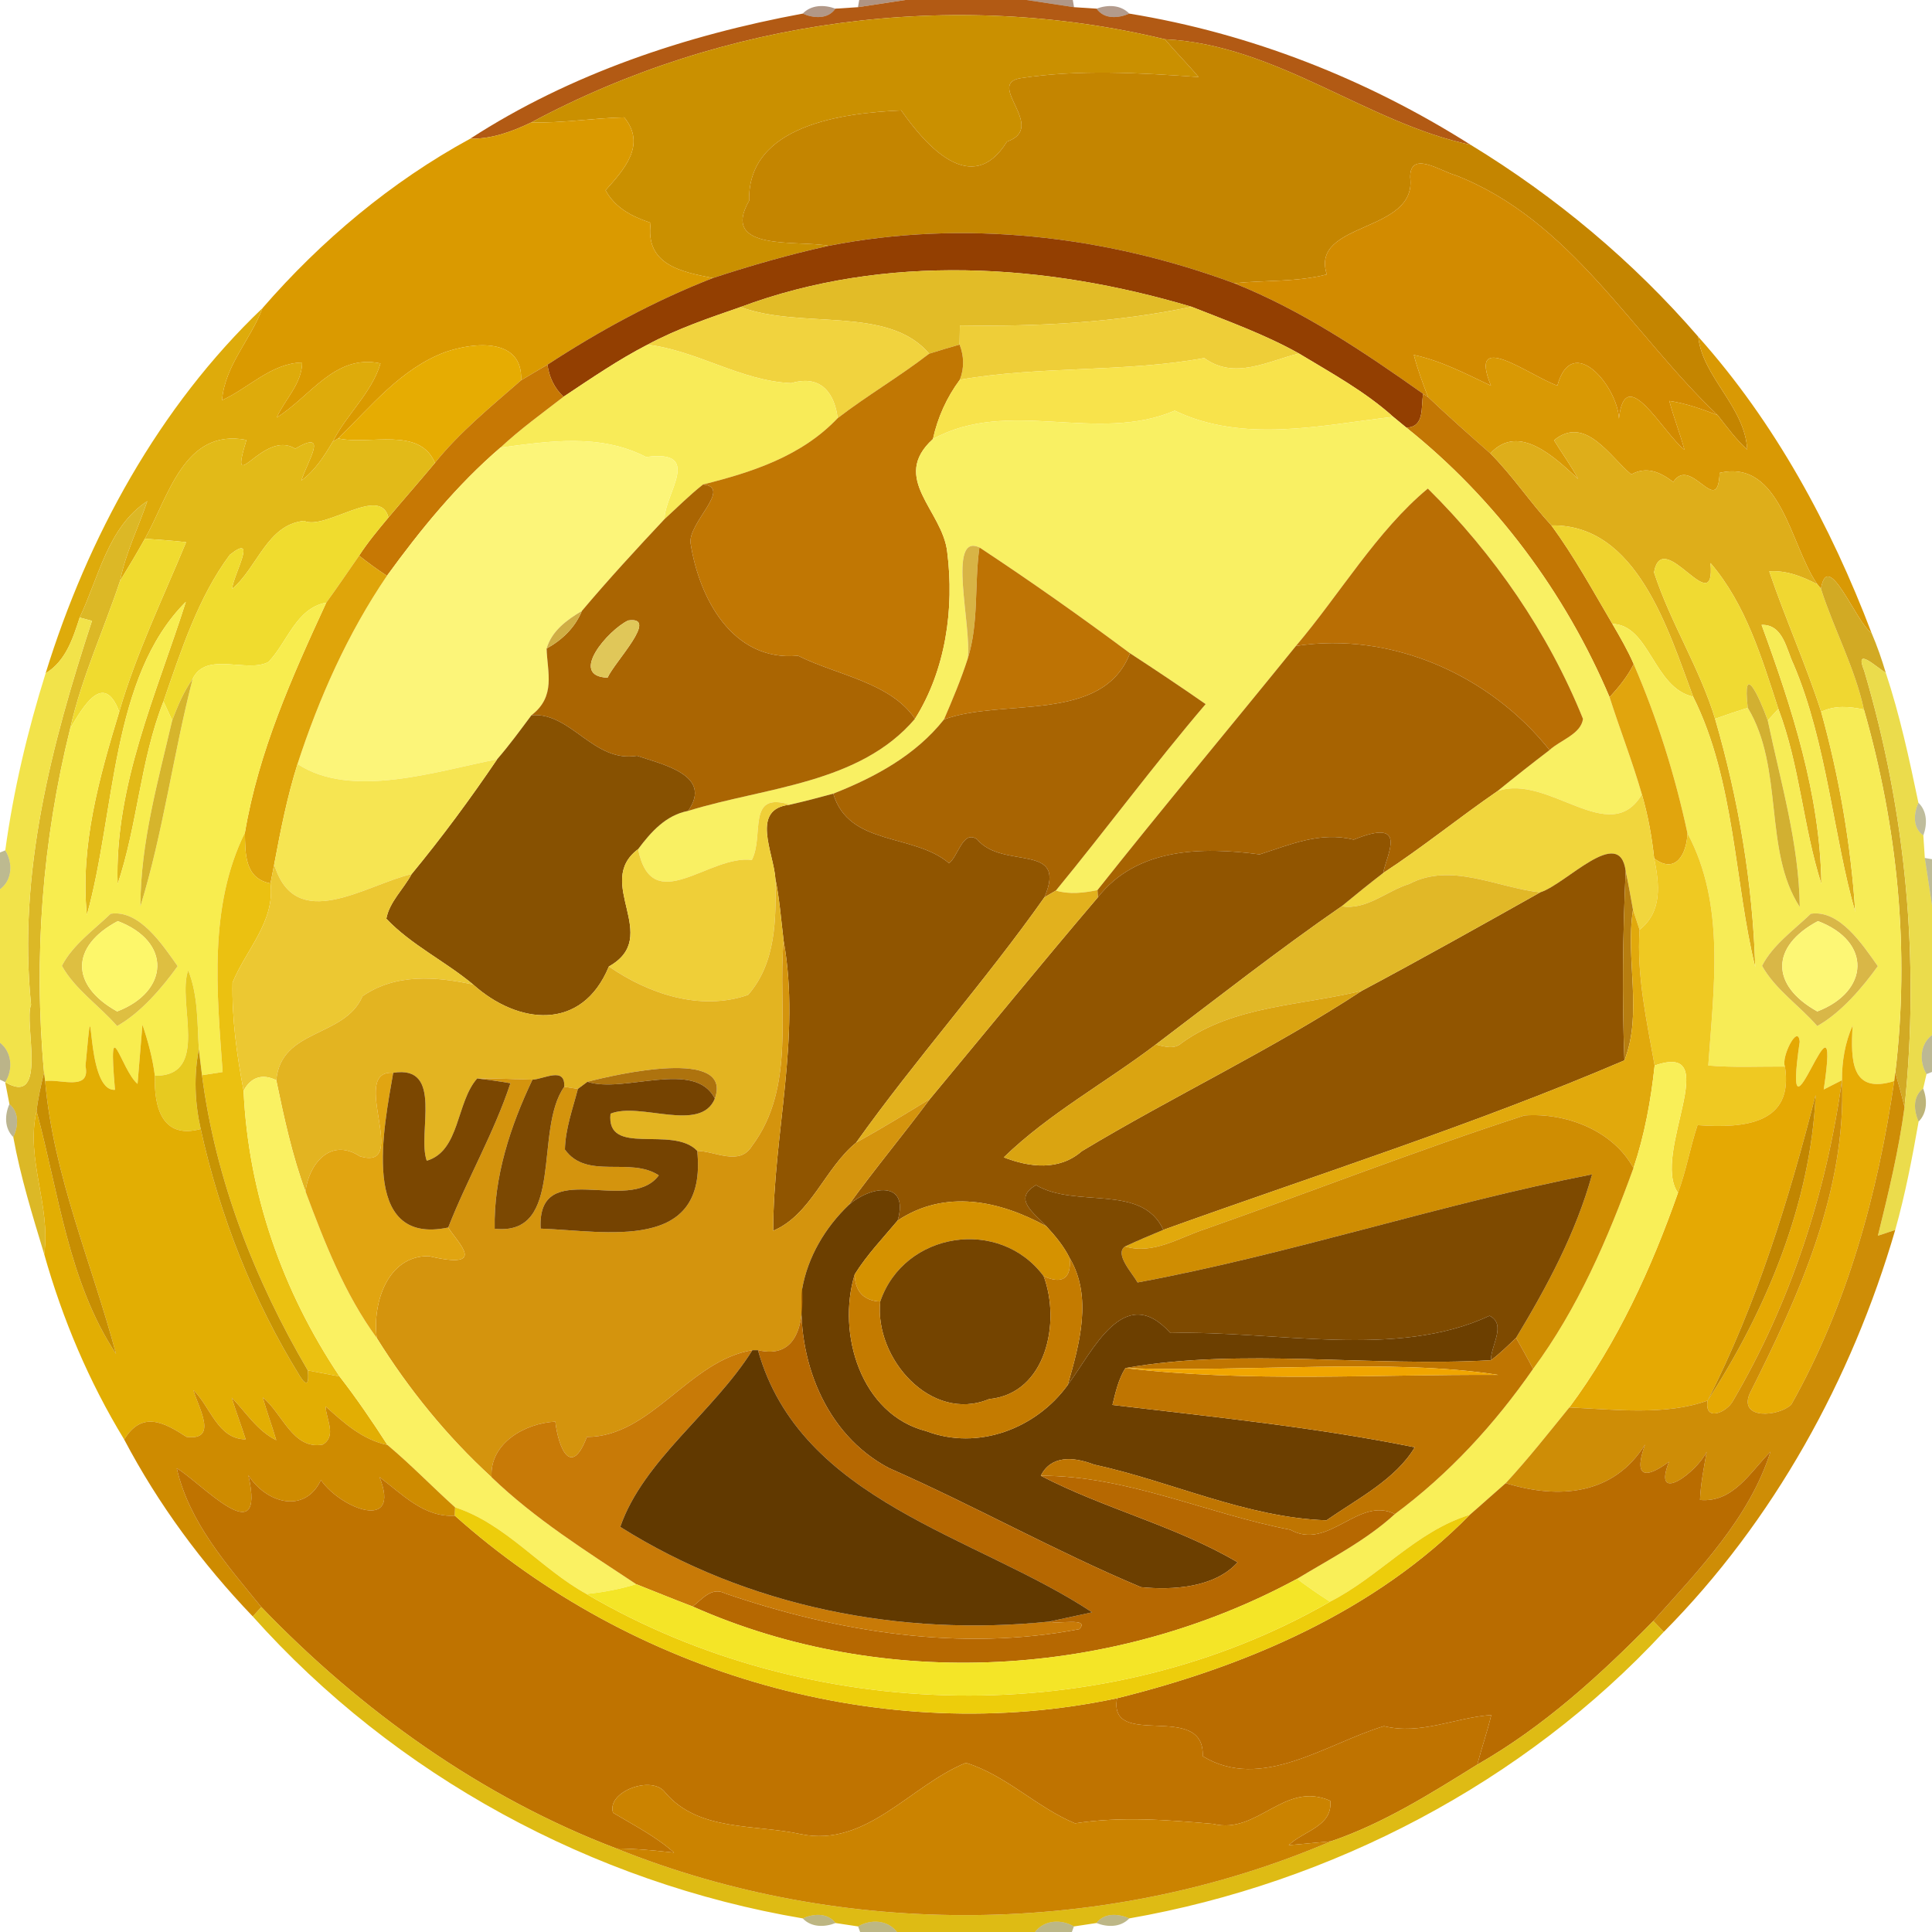 <?xml version="1.0" encoding="UTF-8" ?>
<!DOCTYPE svg PUBLIC "-//W3C//DTD SVG 1.1//EN" "http://www.w3.org/Graphics/SVG/1.1/DTD/svg11.dtd">
<svg width="250pt" height="250pt" viewBox="0 0 250 250" version="1.1" xmlns="http://www.w3.org/2000/svg">
<g id="#5f26007c">
<path fill="#5f2600" opacity="0.49" d=" M 111.18 0.00 L 117.15 0.00 C 115.61 0.23 112.55 0.69 111.02 0.93 L 111.18 0.00 Z" />
</g>
<g id="#ac4c00ea">
<path fill="#ac4c00" opacity="0.92" d=" M 117.15 0.00 L 132.85 0.00 C 134.39 0.23 137.45 0.69 138.98 0.93 C 139.71 0.97 141.17 1.07 141.90 1.12 C 142.88 2.53 144.73 2.37 146.13 1.76 C 161.85 4.33 176.87 10.24 190.30 18.74 C 176.96 15.95 165.13 5.76 150.73 5.08 C 123.29 -1.55 93.59 2.52 68.75 15.84 C 66.26 17.03 63.64 18.00 60.84 17.95 C 73.80 9.55 88.76 4.56 103.87 1.76 C 105.27 2.37 107.12 2.53 108.10 1.12 C 108.83 1.07 110.29 0.97 111.02 0.93 C 112.55 0.69 115.61 0.23 117.15 0.00 Z" />
</g>
<g id="#59230079">
<path fill="#592300" opacity="0.47" d=" M 132.85 0.00 L 138.82 0.00 L 138.98 0.93 C 137.45 0.69 134.39 0.23 132.85 0.00 Z" />
</g>
<g id="#5d260079">
<path fill="#5d2600" opacity="0.47" d=" M 103.87 1.76 C 104.99 0.60 106.67 0.59 108.10 1.12 C 107.12 2.53 105.27 2.37 103.87 1.76 Z" />
</g>
<g id="#58230074">
<path fill="#582300" opacity="0.45" d=" M 141.90 1.12 C 143.32 0.59 145.00 0.60 146.13 1.76 C 144.73 2.37 142.88 2.53 141.90 1.12 Z" />
</g>
<g id="#ca9000ff">
<path fill="#ca9000" opacity="1.00" d=" M 68.75 15.84 C 93.59 2.52 123.29 -1.55 150.73 5.08 C 152.14 6.75 153.69 8.29 155.10 9.97 C 147.47 9.42 139.66 8.96 132.11 10.11 C 127.40 10.84 135.64 16.46 130.30 18.33 C 125.74 25.68 119.73 18.73 116.62 14.29 C 109.04 14.62 96.72 16.19 96.94 25.97 C 93.09 32.62 103.31 31.03 107.22 31.81 C 102.15 32.93 97.16 34.36 92.24 35.98 C 88.22 35.18 83.45 34.30 84.20 28.83 C 81.81 28.03 79.61 26.93 78.36 24.62 C 80.76 21.94 83.67 18.74 80.78 15.19 C 76.76 15.27 72.78 15.95 68.75 15.84 Z" />
</g>
<g id="#c48500fe">
<path fill="#c48500" opacity="1.00" d=" M 150.73 5.08 C 165.13 5.76 176.96 15.95 190.30 18.74 C 201.31 25.45 211.32 33.81 219.75 43.57 C 220.30 48.80 225.79 52.61 226.09 58.18 C 224.64 56.86 223.47 55.26 222.26 53.72 C 211.18 43.18 203.24 28.47 188.33 22.67 C 186.46 22.18 182.42 19.36 182.48 22.97 C 183.37 30.21 169.46 28.62 171.69 35.51 C 167.78 36.52 163.70 36.24 159.71 36.65 C 143.07 30.48 124.69 28.37 107.22 31.81 C 103.31 31.03 93.09 32.62 96.94 25.97 C 96.72 16.19 109.04 14.62 116.62 14.29 C 119.73 18.73 125.74 25.68 130.30 18.33 C 135.64 16.46 127.40 10.84 132.11 10.11 C 139.66 8.96 147.47 9.42 155.10 9.97 C 153.69 8.29 152.14 6.75 150.73 5.08 Z" />
</g>
<g id="#da9a00fe">
<path fill="#da9a00" opacity="1.00" d=" M 68.75 15.84 C 72.78 15.95 76.76 15.27 80.78 15.19 C 83.67 18.74 80.76 21.94 78.36 24.62 C 79.61 26.93 81.81 28.03 84.20 28.83 C 83.45 34.30 88.22 35.18 92.24 35.98 C 84.70 38.92 77.61 42.77 70.84 47.19 C 69.70 47.85 68.57 48.53 67.43 49.21 C 67.68 43.67 61.34 44.25 57.59 45.57 C 51.86 47.72 48.01 52.60 43.76 56.73 L 43.06 57.15 C 44.84 53.61 48.07 50.89 49.24 47.03 C 43.35 45.73 40.13 51.37 35.81 54.02 C 36.88 51.64 39.06 49.67 39.10 46.91 C 35.10 46.99 32.18 50.23 28.73 51.79 C 29.09 47.32 32.44 43.95 33.97 39.87 C 41.56 31.12 50.65 23.50 60.84 17.95 C 63.64 18.00 66.26 17.03 68.75 15.84 Z" />
</g>
<g id="#d28b00ff">
<path fill="#d28b00" opacity="1.00" d=" M 182.48 22.97 C 182.42 19.36 186.46 22.18 188.33 22.67 C 203.24 28.47 211.18 43.18 222.26 53.72 C 220.23 52.94 218.17 52.19 216.01 51.88 C 216.57 54.01 217.39 56.07 217.97 58.20 C 215.22 56.08 210.28 46.71 209.49 54.18 C 209.35 50.09 203.46 42.90 201.52 49.90 C 197.88 48.59 189.89 42.46 192.93 49.91 C 189.69 48.37 186.48 46.68 182.95 45.93 C 183.43 47.79 184.11 49.59 184.79 51.38 L 184.16 50.96 C 176.43 45.50 168.54 40.18 159.71 36.65 C 163.70 36.24 167.78 36.52 171.69 35.51 C 169.46 28.62 183.37 30.21 182.48 22.97 Z" />
</g>
<g id="#933f01ff">
<path fill="#933f01" opacity="1.00" d=" M 107.22 31.81 C 124.69 28.37 143.07 30.48 159.71 36.65 C 168.54 40.18 176.43 45.50 184.16 50.96 C 183.84 52.64 184.41 55.24 181.99 55.34 C 181.57 54.99 180.72 54.29 180.29 53.94 C 176.63 50.65 172.27 48.27 168.08 45.74 C 163.67 43.27 158.89 41.56 154.20 39.70 C 135.32 34.07 114.55 32.74 95.83 39.73 C 91.74 41.15 87.62 42.54 83.79 44.60 C 80.00 46.55 76.47 48.98 72.92 51.34 C 71.73 50.23 71.06 48.79 70.84 47.19 C 77.61 42.77 84.70 38.92 92.24 35.98 C 97.16 34.36 102.15 32.93 107.22 31.81 Z" />
</g>
<g id="#e2bc27ff">
<path fill="#e2bc27" opacity="1.00" d=" M 95.83 39.73 C 114.55 32.74 135.32 34.07 154.20 39.70 C 144.33 41.75 134.28 42.28 124.21 42.11 C 124.20 42.73 124.18 43.97 124.17 44.59 C 122.85 44.97 121.54 45.35 120.23 45.77 C 114.95 39.48 103.67 42.67 95.83 39.73 Z" />
</g>
<g id="#dda905f7">
<path fill="#dda905" opacity="0.97" d=" M 5.90 87.13 C 11.34 69.54 20.56 52.64 33.97 39.87 C 32.44 43.95 29.09 47.32 28.73 51.79 C 32.18 50.23 35.10 46.99 39.10 46.91 C 39.06 49.67 36.88 51.64 35.81 54.02 C 40.13 51.37 43.35 45.73 49.24 47.03 C 48.07 50.89 44.84 53.61 43.06 57.15 C 41.95 59.02 40.77 60.89 38.99 62.19 C 39.77 59.70 42.65 55.45 38.20 58.06 C 34.02 55.45 29.46 64.92 31.89 56.93 C 23.81 55.36 21.81 64.30 18.75 69.71 C 17.72 71.55 16.64 73.36 15.54 75.16 C 16.24 71.57 17.90 68.29 19.06 64.85 C 13.97 68.17 12.78 74.71 10.31 79.91 C 9.42 82.66 8.51 85.53 5.90 87.13 Z" />
</g>
<g id="#f1d33eff">
<path fill="#f1d33e" opacity="1.00" d=" M 83.79 44.60 C 87.62 42.54 91.74 41.15 95.83 39.73 C 103.67 42.67 114.95 39.48 120.23 45.77 C 116.41 48.72 112.22 51.17 108.39 54.11 C 108.04 51.13 106.40 48.38 102.39 49.58 C 95.82 49.29 90.25 45.38 83.79 44.60 Z" />
</g>
<g id="#eece38ff">
<path fill="#eece38" opacity="1.00" d=" M 124.21 42.11 C 134.28 42.28 144.33 41.75 154.20 39.70 C 158.89 41.56 163.67 43.27 168.08 45.74 C 164.00 46.75 159.73 49.19 155.83 46.33 C 145.39 48.23 134.66 47.31 124.20 49.14 C 124.79 47.64 124.75 46.08 124.17 44.59 C 124.18 43.97 124.20 42.73 124.21 42.11 Z" />
</g>
<g id="#d99904fb">
<path fill="#d99904" opacity="1.00" d=" M 226.09 58.18 C 225.79 52.61 220.30 48.80 219.75 43.57 C 229.69 54.69 236.90 68.02 242.18 81.91 C 240.18 80.61 236.52 70.82 235.63 76.19 L 235.17 75.61 C 231.68 70.68 230.48 59.36 222.52 61.19 C 222.29 67.15 218.83 58.87 216.52 62.36 C 214.83 61.10 213.11 60.29 211.08 61.39 C 208.33 59.12 205.14 53.64 201.09 56.97 C 202.11 58.65 203.29 60.23 204.21 61.97 C 201.29 59.31 196.58 54.63 192.85 58.67 C 190.13 56.28 187.42 53.87 184.79 51.38 C 184.11 49.59 183.43 47.79 182.95 45.93 C 186.48 46.68 189.69 48.37 192.93 49.91 C 189.89 42.46 197.88 48.59 201.52 49.90 C 203.46 42.90 209.35 50.09 209.49 54.18 C 210.28 46.71 215.22 56.08 217.97 58.20 C 217.39 56.07 216.57 54.01 216.01 51.88 C 218.17 52.19 220.23 52.94 222.26 53.72 C 223.47 55.26 224.64 56.86 226.09 58.18 Z" />
</g>
<g id="#e6ac02ff">
<path fill="#e6ac02" opacity="1.00" d=" M 57.59 45.57 C 61.34 44.25 67.68 43.67 67.43 49.21 C 63.56 52.60 59.52 55.86 56.28 59.90 C 54.29 55.15 47.84 57.64 43.76 56.73 C 48.01 52.60 51.86 47.72 57.59 45.57 Z" />
</g>
<g id="#f8eb58ff">
<path fill="#f8eb58" opacity="1.00" d=" M 72.92 51.34 C 76.47 48.98 80.00 46.55 83.79 44.60 C 90.25 45.38 95.82 49.29 102.39 49.58 C 106.40 48.38 108.04 51.13 108.39 54.11 C 103.74 59.02 97.37 61.09 90.98 62.69 C 89.22 64.07 87.64 65.67 85.99 67.17 C 85.96 63.94 91.09 58.12 83.61 59.14 C 77.61 56.06 71.12 57.09 64.75 57.92 C 67.31 55.53 70.16 53.48 72.92 51.34 Z" />
</g>
<g id="#c17703ff">
<path fill="#c17703" opacity="1.00" d=" M 120.23 45.77 C 121.54 45.35 122.85 44.97 124.17 44.59 C 124.75 46.08 124.79 47.64 124.20 49.14 C 122.50 51.43 121.33 54.03 120.72 56.81 C 115.13 61.90 121.97 66.02 122.57 71.43 C 123.50 78.74 122.38 86.69 118.40 93.01 C 115.22 88.29 108.26 87.36 103.26 84.85 C 94.73 85.64 90.45 77.32 89.36 70.30 C 89.01 67.63 94.82 63.09 90.98 62.69 C 97.37 61.09 103.74 59.02 108.39 54.11 C 112.22 51.17 116.41 48.72 120.23 45.77 Z" />
</g>
<g id="#f8e34bff">
<path fill="#f8e34b" opacity="1.00" d=" M 124.20 49.14 C 134.66 47.31 145.39 48.23 155.83 46.33 C 159.73 49.19 164.00 46.75 168.08 45.74 C 172.27 48.27 176.63 50.65 180.29 53.94 C 170.91 55.02 160.91 57.40 152.01 53.14 C 141.90 57.45 130.52 51.42 120.72 56.81 C 121.33 54.03 122.50 51.43 124.20 49.14 Z" />
</g>
<g id="#c77804ff">
<path fill="#c77804" opacity="1.00" d=" M 67.43 49.21 C 68.57 48.53 69.70 47.85 70.84 47.19 C 71.06 48.79 71.73 50.23 72.92 51.34 C 70.16 53.48 67.31 55.53 64.75 57.92 C 59.12 62.76 54.42 68.52 50.07 74.51 C 48.83 73.70 47.63 72.82 46.47 71.90 C 47.60 70.16 48.93 68.57 50.26 66.97 C 52.25 64.60 54.30 62.28 56.28 59.90 C 59.52 55.86 63.56 52.60 67.43 49.21 Z" />
</g>
<g id="#c37704ff">
<path fill="#c37704" opacity="1.00" d=" M 184.16 50.96 L 184.79 51.38 C 187.42 53.87 190.13 56.28 192.85 58.67 C 195.73 61.56 197.99 64.99 200.75 67.99 C 203.71 72.03 206.11 76.43 208.64 80.73 C 209.63 82.43 210.62 84.13 211.40 85.93 C 210.61 87.53 209.47 88.91 208.28 90.22 C 202.57 76.72 193.46 64.49 181.99 55.34 C 184.41 55.24 183.84 52.64 184.16 50.96 Z" />
</g>
<g id="#f9f063ff">
<path fill="#f9f063" opacity="1.00" d=" M 120.72 56.81 C 130.52 51.42 141.90 57.45 152.01 53.14 C 160.91 57.40 170.91 55.02 180.29 53.94 C 180.72 54.29 181.57 54.99 181.99 55.34 C 193.46 64.49 202.57 76.72 208.28 90.22 C 209.62 94.43 211.24 98.55 212.46 102.80 C 208.29 109.81 200.34 100.03 193.76 102.38 C 195.98 100.57 198.23 98.80 200.51 97.06 C 201.90 95.77 204.58 95.00 204.84 93.02 C 200.34 81.85 193.31 71.68 184.76 63.22 C 178.17 68.69 173.37 76.90 167.69 83.59 C 159.15 94.14 150.44 104.55 142.01 115.18 C 140.23 115.54 138.40 115.76 136.63 115.24 C 143.18 107.27 149.31 98.96 156.01 91.11 C 152.78 88.86 149.51 86.68 146.22 84.53 C 139.85 79.79 133.37 75.21 126.74 70.84 C 122.51 68.88 125.78 81.11 125.22 85.24 C 124.36 87.92 123.26 90.52 122.15 93.10 C 118.47 97.74 113.23 100.57 107.82 102.70 C 105.97 103.20 104.11 103.70 102.23 104.12 C 96.54 102.37 98.94 108.08 97.29 111.28 C 91.74 110.56 84.38 118.87 82.57 109.88 C 84.23 107.66 86.16 105.48 89.04 104.93 C 99.00 101.85 111.22 101.45 118.40 93.01 C 122.38 86.69 123.50 78.74 122.57 71.43 C 121.97 66.02 115.13 61.90 120.72 56.81 Z" />
</g>
<g id="#fcf579ff">
<path fill="#fcf579" opacity="1.00" d=" M 64.75 57.92 C 71.12 57.09 77.61 56.06 83.61 59.14 C 91.09 58.12 85.96 63.94 85.99 67.17 C 82.34 71.06 78.73 74.98 75.29 79.06 C 73.34 80.22 71.40 81.63 70.73 83.92 C 70.82 87.00 71.97 90.09 68.77 92.55 C 67.33 94.48 65.91 96.43 64.33 98.25 C 56.31 99.83 45.45 103.43 38.50 98.86 C 41.29 90.29 44.99 81.98 50.07 74.51 C 54.42 68.52 59.12 62.76 64.75 57.92 Z" />
</g>
<g id="#deae1aff">
<path fill="#deae1a" opacity="1.00" d=" M 201.09 56.97 C 205.14 53.64 208.33 59.12 211.08 61.39 C 213.11 60.29 214.83 61.10 216.52 62.36 C 218.83 58.87 222.29 67.15 222.52 61.19 C 230.48 59.36 231.68 70.68 235.17 75.61 C 233.23 74.60 231.17 73.78 228.94 73.93 C 231.01 80.05 233.68 85.95 235.66 92.11 C 238.00 100.56 239.50 109.24 240.07 118.00 C 237.29 108.51 236.41 96.10 232.09 85.97 C 231.14 84.01 230.75 80.78 227.95 80.86 C 231.89 91.65 235.52 102.80 235.69 114.40 C 233.32 106.98 232.90 99.05 230.12 91.73 C 227.98 85.16 225.92 78.19 221.34 72.86 C 222.02 80.57 215.13 67.95 214.03 74.06 C 216.12 80.53 219.94 86.43 221.93 93.01 C 224.97 103.45 226.80 114.27 227.13 125.14 C 224.44 114.35 224.53 101.00 219.09 90.15 C 215.87 81.52 211.82 67.81 200.75 67.99 C 197.99 64.99 195.73 61.56 192.85 58.67 C 196.58 54.63 201.29 59.31 204.21 61.97 C 203.29 60.23 202.11 58.65 201.09 56.97 Z" />
</g>
<g id="#e2ba18ff">
<path fill="#e2ba18" opacity="1.00" d=" M 18.75 69.71 C 21.81 64.30 23.81 55.36 31.89 56.93 C 29.46 64.92 34.02 55.45 38.20 58.06 C 42.65 55.45 39.77 59.70 38.99 62.19 C 40.77 60.89 41.95 59.02 43.06 57.15 L 43.76 56.73 C 47.84 57.64 54.29 55.15 56.28 59.90 C 54.30 62.28 52.25 64.60 50.26 66.97 C 49.25 62.70 42.10 68.69 39.34 67.40 C 34.55 67.89 33.34 73.42 30.03 76.21 C 30.21 74.32 33.43 68.86 29.74 71.79 C 25.62 77.32 23.42 84.23 21.15 90.77 C 18.15 98.38 17.81 106.68 15.22 114.41 C 14.81 101.63 20.26 89.79 24.05 77.87 C 14.29 87.63 14.96 105.10 11.24 118.40 C 10.35 109.44 12.85 100.59 15.43 92.10 C 17.63 84.53 21.08 77.43 24.08 70.16 C 22.31 69.95 20.53 69.84 18.75 69.71 Z" />
</g>
<g id="#aa6502ff">
<path fill="#aa6502" opacity="1.00" d=" M 85.99 67.17 C 87.64 65.67 89.22 64.07 90.98 62.69 C 94.82 63.09 89.01 67.63 89.36 70.30 C 90.45 77.32 94.73 85.64 103.26 84.85 C 108.26 87.36 115.22 88.29 118.40 93.01 C 111.22 101.45 99.00 101.85 89.04 104.93 C 92.30 100.30 85.71 98.92 82.43 97.80 C 76.78 98.73 73.92 92.13 68.77 92.55 C 71.97 90.09 70.82 87.00 70.73 83.92 C 72.74 82.81 74.41 81.21 75.29 79.06 C 78.73 74.98 82.34 71.06 85.99 67.17 M 81.28 80.29 C 78.69 81.52 73.51 87.51 78.62 87.69 C 79.55 85.60 85.36 79.69 81.28 80.29 Z" />
</g>
<g id="#b96e04ff">
<path fill="#b96e04" opacity="1.00" d=" M 167.69 83.59 C 173.37 76.90 178.17 68.69 184.76 63.22 C 193.31 71.68 200.34 81.85 204.84 93.02 C 204.58 95.00 201.90 95.77 200.51 97.06 C 192.84 87.39 180.07 81.67 167.69 83.59 Z" />
</g>
<g id="#dbb622f9">
<path fill="#dbb622" opacity="0.98" d=" M 10.31 79.91 C 12.78 74.71 13.97 68.17 19.06 64.85 C 17.90 68.29 16.24 71.57 15.54 75.16 C 13.42 81.53 10.56 87.66 9.09 94.24 C 5.47 108.79 4.33 123.86 5.70 138.79 C 5.30 140.43 4.92 142.09 4.73 143.77 C 3.29 150.02 6.61 156.04 5.72 162.29 C 4.21 157.29 2.65 152.28 1.72 147.14 C 2.38 145.74 2.51 143.96 1.22 142.87 C 1.08 142.16 0.81 140.74 0.67 140.03 C 6.27 143.34 3.05 132.35 4.02 130.02 C 2.29 112.97 6.66 96.35 11.90 80.34 C 11.50 80.23 10.70 80.02 10.31 79.91 Z" />
</g>
<g id="#f0dc2eff">
<path fill="#f0dc2e" opacity="1.00" d=" M 39.34 67.40 C 42.10 68.69 49.25 62.70 50.26 66.97 C 48.93 68.57 47.60 70.16 46.47 71.90 C 45.05 73.93 43.68 75.98 42.22 77.98 C 38.29 78.70 37.20 83.12 34.73 85.66 C 31.97 87.14 26.66 84.21 24.93 87.85 C 23.76 89.49 23.00 91.35 22.28 93.21 C 22.00 92.60 21.44 91.38 21.15 90.77 C 23.42 84.23 25.62 77.32 29.74 71.79 C 33.43 68.86 30.21 74.32 30.03 76.21 C 33.34 73.42 34.55 67.89 39.34 67.40 Z" />
</g>
<g id="#efd32eff">
<path fill="#efd32e" opacity="1.00" d=" M 200.75 67.99 C 211.82 67.81 215.87 81.52 219.09 90.15 C 213.95 89.00 213.48 80.87 208.64 80.73 C 206.11 76.43 203.71 72.03 200.75 67.99 Z" />
</g>
<g id="#f0db2fff">
<path fill="#f0db2f" opacity="1.00" d=" M 15.54 75.16 C 16.64 73.36 17.72 71.55 18.75 69.71 C 20.53 69.84 22.31 69.95 24.08 70.16 C 21.08 77.43 17.63 84.53 15.43 92.10 C 13.42 86.76 10.74 91.46 9.09 94.24 C 10.56 87.66 13.42 81.53 15.54 75.16 Z" />
</g>
<g id="#d8b445ff">
<path fill="#d8b445" opacity="1.00" d=" M 125.22 85.24 C 125.78 81.11 122.51 68.88 126.74 70.84 C 126.06 75.61 126.69 80.60 125.22 85.24 Z" />
</g>
<g id="#be7304ff">
<path fill="#be7304" opacity="1.00" d=" M 125.22 85.24 C 126.69 80.60 126.06 75.61 126.74 70.84 C 133.37 75.21 139.85 79.79 146.22 84.53 C 142.67 93.69 129.68 90.28 122.15 93.10 C 123.26 90.52 124.36 87.92 125.22 85.24 Z" />
</g>
<g id="#dfa50aff">
<path fill="#dfa50a" opacity="1.00" d=" M 42.22 77.98 C 43.68 75.98 45.05 73.93 46.47 71.90 C 47.63 72.82 48.83 73.70 50.07 74.51 C 44.99 81.98 41.29 90.29 38.50 98.86 C 37.16 103.10 36.30 107.48 35.48 111.85 C 35.36 112.47 35.12 113.69 35.00 114.31 C 31.66 113.68 31.74 110.52 31.69 107.76 C 33.45 97.27 37.80 87.56 42.22 77.98 Z" />
</g>
<g id="#f0da32ff">
<path fill="#f0da32" opacity="1.00" d=" M 214.03 74.06 C 215.13 67.95 222.02 80.57 221.34 72.86 C 225.92 78.19 227.98 85.16 230.12 91.73 C 229.78 92.10 229.09 92.85 228.75 93.23 C 227.62 90.09 225.44 85.41 226.16 91.59 C 224.74 92.04 223.33 92.51 221.93 93.01 C 219.94 86.43 216.12 80.53 214.03 74.06 Z" />
</g>
<g id="#f0d731ff">
<path fill="#f0d731" opacity="1.00" d=" M 228.94 73.93 C 231.17 73.78 233.23 74.60 235.17 75.61 L 235.63 76.19 C 237.32 81.46 240.01 86.38 241.19 91.81 C 239.33 91.42 237.42 91.24 235.66 92.11 C 233.68 85.95 231.01 80.05 228.94 73.93 Z" />
</g>
<g id="#d2aa24fc">
<path fill="#d2aa24" opacity="1.00" d=" M 235.63 76.19 C 236.52 70.82 240.18 80.61 242.18 81.91 C 242.90 83.58 243.50 85.31 244.02 87.06 C 242.75 86.31 239.91 83.54 241.23 86.80 C 246.64 105.06 248.43 124.28 246.45 143.24 C 246.08 141.75 245.68 140.27 245.25 138.79 C 247.14 123.00 245.56 107.07 241.19 91.81 C 240.01 86.38 237.32 81.46 235.63 76.19 Z" />
</g>
<g id="#f8ed4fff">
<path fill="#f8ed4f" opacity="1.00" d=" M 11.24 118.40 C 14.96 105.10 14.29 87.63 24.05 77.87 C 20.26 89.79 14.81 101.63 15.22 114.41 C 17.81 106.68 18.15 98.38 21.15 90.77 C 21.44 91.38 22.00 92.60 22.28 93.21 C 20.44 101.14 18.18 109.06 18.17 117.27 C 21.10 107.79 22.42 97.59 24.93 87.85 C 26.66 84.21 31.97 87.14 34.73 85.66 C 37.20 83.12 38.29 78.70 42.22 77.98 C 37.80 87.56 33.45 97.27 31.69 107.76 C 26.97 117.33 28.07 128.42 28.81 138.72 C 28.14 138.82 26.81 139.02 26.14 139.13 C 26.04 138.29 25.83 136.62 25.73 135.78 C 25.52 132.36 25.65 128.79 24.35 125.56 C 22.85 129.73 27.26 139.27 20.04 139.20 C 19.75 136.94 19.16 134.74 18.43 132.59 C 18.27 134.51 17.96 138.34 17.80 140.26 C 15.64 138.43 13.94 130.23 14.88 141.02 C 10.79 141.31 12.29 124.69 11.06 137.94 C 11.76 141.26 7.75 139.57 5.84 139.89 L 5.70 138.79 C 4.33 123.86 5.47 108.79 9.09 94.24 C 10.74 91.46 13.42 86.76 15.43 92.10 C 12.85 100.59 10.35 109.44 11.24 118.40 M 14.32 118.24 C 12.12 120.35 9.38 122.30 8.01 124.98 C 9.71 128.03 12.86 130.13 15.15 132.77 C 18.21 131.06 20.98 127.82 22.99 125.02 C 21.01 122.22 18.04 117.69 14.32 118.24 Z" />
</g>
<g id="#d0ae44ff">
<path fill="#d0ae44" opacity="1.00" d=" M 70.73 83.92 C 71.40 81.63 73.34 80.22 75.29 79.06 C 74.41 81.21 72.74 82.81 70.73 83.92 Z" />
</g>
<g id="#f1e247f9">
<path fill="#f1e247" opacity="0.98" d=" M 10.31 79.91 C 10.70 80.02 11.50 80.23 11.90 80.34 C 6.66 96.35 2.29 112.97 4.02 130.02 C 3.05 132.35 6.27 143.34 0.67 140.03 C 1.71 138.42 1.56 136.16 0.00 134.93 L 0.00 115.07 C 1.61 113.88 1.68 111.65 0.68 110.04 C 1.74 102.28 3.56 94.60 5.90 87.13 C 8.51 85.53 9.42 82.66 10.31 79.91 Z" />
</g>
<g id="#e0c759ff">
<path fill="#e0c759" opacity="1.00" d=" M 81.28 80.29 C 85.36 79.69 79.55 85.60 78.62 87.69 C 73.51 87.51 78.69 81.52 81.28 80.29 Z" />
</g>
<g id="#f7ec56ff">
<path fill="#f7ec56" opacity="1.00" d=" M 208.64 80.73 C 213.48 80.87 213.95 89.00 219.09 90.15 C 224.53 101.00 224.44 114.35 227.13 125.14 C 226.80 114.27 224.97 103.45 221.93 93.01 C 223.33 92.51 224.74 92.04 226.16 91.59 C 230.88 99.39 228.16 110.10 232.89 117.36 C 232.79 109.13 230.42 101.22 228.75 93.23 C 229.09 92.85 229.78 92.10 230.12 91.73 C 232.90 99.05 233.32 106.98 235.69 114.40 C 235.52 102.80 231.89 91.65 227.95 80.86 C 230.75 80.78 231.14 84.01 232.09 85.97 C 236.41 96.10 237.29 108.51 240.07 118.00 C 239.50 109.24 238.00 100.56 235.66 92.11 C 237.42 91.24 239.33 91.42 241.19 91.81 C 245.56 107.07 247.14 123.00 245.25 138.79 L 245.11 139.89 C 239.55 141.61 239.46 137.30 239.73 132.70 C 238.74 134.92 238.34 137.36 238.35 139.78 C 237.76 140.08 236.58 140.68 235.99 140.98 C 238.42 124.81 230.42 151.61 232.88 134.81 C 232.68 132.36 230.44 136.81 230.97 138.01 C 227.65 137.99 224.36 138.16 221.05 137.88 C 221.74 127.82 223.31 117.09 218.36 107.83 C 216.75 100.32 214.45 92.98 211.40 85.93 C 210.62 84.13 209.63 82.43 208.64 80.73 M 234.32 118.24 C 232.12 120.35 229.37 122.30 228.01 124.98 C 229.71 128.03 232.86 130.13 235.15 132.77 C 238.21 131.06 240.98 127.82 242.99 125.02 C 241.01 122.22 238.04 117.69 234.32 118.24 Z" />
</g>
<g id="#a76301ff">
<path fill="#a76301" opacity="1.00" d=" M 167.69 83.59 C 180.07 81.67 192.84 87.39 200.51 97.06 C 198.23 98.80 195.98 100.57 193.76 102.38 C 188.76 105.82 184.06 109.66 178.98 112.97 C 179.48 110.44 182.30 105.76 175.17 108.65 C 170.86 107.57 166.96 109.29 163.00 110.56 C 155.49 109.55 147.08 109.70 142.05 116.13 L 142.01 115.18 C 150.44 104.55 159.15 94.14 167.69 83.59 Z" />
</g>
<g id="#a86402ff">
<path fill="#a86402" opacity="1.00" d=" M 122.15 93.10 C 129.68 90.28 142.67 93.69 146.22 84.53 C 149.51 86.68 152.78 88.86 156.01 91.11 C 149.31 98.96 143.18 107.27 136.63 115.24 C 136.26 115.46 135.52 115.89 135.15 116.11 C 138.23 108.92 129.74 112.62 126.43 108.60 C 124.58 107.35 124.00 110.80 122.81 111.70 C 118.19 107.79 109.86 109.53 107.82 102.70 C 113.23 100.57 118.47 97.74 122.15 93.10 Z" />
</g>
<g id="#eada45f4">
<path fill="#eada45" opacity="0.96" d=" M 241.23 86.80 C 239.91 83.54 242.75 86.31 244.02 87.06 C 245.84 92.55 247.06 98.21 248.24 103.87 C 247.63 105.27 247.46 107.12 248.88 108.10 C 248.93 108.83 249.03 110.29 249.07 111.02 C 249.31 112.55 249.77 115.62 250.00 117.15 L 250.00 133.94 C 248.42 135.14 248.33 137.36 249.29 138.99 C 249.18 139.46 248.97 140.39 248.86 140.85 C 247.48 141.89 247.63 143.72 248.27 145.13 C 247.44 149.84 246.54 154.55 245.24 159.16 C 244.68 159.35 243.56 159.71 243.00 159.90 C 244.36 154.39 245.70 148.87 246.45 143.24 C 248.43 124.28 246.64 105.06 241.23 86.80 Z" />
</g>
<g id="#e1a50dff">
<path fill="#e1a50d" opacity="1.00" d=" M 211.40 85.93 C 214.45 92.98 216.75 100.32 218.36 107.83 C 218.25 110.54 216.82 113.17 214.05 111.08 C 213.75 108.28 213.25 105.50 212.46 102.80 C 211.24 98.55 209.62 94.43 208.28 90.22 C 209.47 88.91 210.61 87.53 211.40 85.93 Z" />
</g>
<g id="#d6b52cff">
<path fill="#d6b52c" opacity="1.00" d=" M 22.28 93.21 C 23.00 91.35 23.76 89.49 24.93 87.85 C 22.42 97.59 21.10 107.79 18.17 117.27 C 18.18 109.06 20.44 101.14 22.28 93.21 Z" />
</g>
<g id="#d2b031ff">
<path fill="#d2b031" opacity="1.00" d=" M 226.16 91.59 C 225.44 85.41 227.62 90.09 228.75 93.23 C 230.42 101.22 232.79 109.13 232.89 117.36 C 228.16 110.10 230.88 99.39 226.16 91.59 Z" />
</g>
<g id="#875101ff">
<path fill="#875101" opacity="1.00" d=" M 68.77 92.55 C 73.92 92.13 76.78 98.73 82.43 97.80 C 85.71 98.92 92.30 100.30 89.04 104.93 C 86.16 105.48 84.23 107.66 82.57 109.88 C 76.77 114.22 85.74 121.17 78.79 125.06 C 75.28 133.58 66.96 132.55 61.23 127.40 C 57.63 124.39 53.20 122.27 49.99 118.88 C 50.40 116.68 52.23 115.05 53.26 113.11 C 57.19 108.34 60.87 103.36 64.33 98.25 C 65.91 96.43 67.33 94.48 68.77 92.55 Z" />
</g>
<g id="#f6e552ff">
<path fill="#f6e552" opacity="1.00" d=" M 38.50 98.86 C 45.45 103.43 56.31 99.83 64.33 98.25 C 60.87 103.36 57.19 108.34 53.26 113.11 C 47.39 114.46 38.22 120.97 35.48 111.85 C 36.30 107.48 37.16 103.10 38.50 98.86 Z" />
</g>
<g id="#f1d63dff">
<path fill="#f1d63d" opacity="1.00" d=" M 178.98 112.97 C 184.06 109.66 188.76 105.82 193.76 102.38 C 200.34 100.03 208.29 109.81 212.46 102.80 C 213.25 105.50 213.75 108.28 214.05 111.08 C 214.72 114.41 215.14 117.95 212.16 120.31 C 211.95 119.67 211.53 118.38 211.31 117.73 C 211.01 116.05 210.72 114.37 210.36 112.71 C 209.59 106.70 202.66 114.42 199.30 115.47 C 193.72 114.87 187.79 111.53 182.36 114.38 C 179.42 115.28 176.82 117.81 173.61 117.27 C 175.38 115.82 177.16 114.36 178.98 112.97 Z" />
</g>
<g id="#905500ff">
<path fill="#905500" opacity="1.00" d=" M 102.23 104.12 C 104.11 103.70 105.97 103.20 107.82 102.70 C 109.86 109.53 118.19 107.79 122.81 111.70 C 124.00 110.80 124.58 107.35 126.43 108.60 C 129.74 112.62 138.23 108.92 135.15 116.11 C 127.46 127.01 118.52 136.99 110.78 147.86 C 106.74 151.15 104.95 157.19 100.05 159.26 C 100.07 146.72 103.65 134.27 101.40 121.71 C 101.07 119.03 100.88 116.36 100.34 113.73 C 100.11 110.28 97.04 104.68 102.23 104.12 Z" />
</g>
<g id="#efcf38ff">
<path fill="#efcf38" opacity="1.00" d=" M 97.29 111.28 C 98.94 108.08 96.54 102.37 102.23 104.12 C 97.04 104.68 100.11 110.28 100.34 113.73 C 100.43 118.89 100.43 124.61 96.80 128.74 C 90.67 130.88 83.91 128.61 78.79 125.06 C 85.74 121.17 76.77 114.22 82.57 109.88 C 84.38 118.87 91.74 110.56 97.29 111.28 Z" />
</g>
<g id="#7975317a">
<path fill="#797531" opacity="0.48" d=" M 248.24 103.87 C 249.40 104.99 249.40 106.67 248.88 108.10 C 247.46 107.12 247.63 105.27 248.24 103.87 Z" />
</g>
<g id="#ebc111ff">
<path fill="#ebc111" opacity="1.00" d=" M 28.81 138.72 C 28.07 128.42 26.97 117.33 31.69 107.76 C 31.74 110.52 31.66 113.68 35.00 114.31 C 35.62 119.23 31.82 122.91 30.09 127.15 C 30.00 131.85 30.65 136.53 31.52 141.14 C 32.13 154.46 36.54 167.04 43.94 178.11 C 42.57 177.85 41.20 177.60 39.83 177.33 C 32.94 165.59 27.90 152.68 26.14 139.13 C 26.81 139.02 28.14 138.82 28.81 138.72 Z" />
</g>
<g id="#915500ff">
<path fill="#915500" opacity="1.00" d=" M 163.00 110.56 C 166.96 109.29 170.86 107.57 175.17 108.65 C 182.30 105.76 179.48 110.44 178.98 112.97 C 177.16 114.36 175.38 115.82 173.61 117.27 C 165.39 122.95 157.53 129.13 149.56 135.16 C 143.09 140.08 135.73 144.09 129.89 149.76 C 133.25 151.06 137.04 151.53 139.99 148.96 C 151.92 141.78 164.57 135.84 176.23 128.20 C 183.98 124.07 191.64 119.77 199.30 115.47 C 202.66 114.42 209.59 106.70 210.36 112.71 C 209.99 120.87 209.88 129.04 210.20 137.21 C 190.82 145.51 170.43 151.99 150.54 159.14 C 147.77 153.09 139.25 156.42 134.06 153.35 C 130.97 155.14 133.83 156.96 135.39 158.67 C 129.33 155.36 122.34 153.84 116.16 157.93 C 117.70 152.67 112.61 153.44 109.80 155.95 C 113.19 151.27 116.89 146.83 120.34 142.20 C 127.57 133.50 134.72 124.74 142.05 116.13 C 147.08 109.70 155.49 109.55 163.00 110.56 Z" />
</g>
<g id="#efc922ff">
<path fill="#efc922" opacity="1.00" d=" M 218.36 107.83 C 223.31 117.09 221.74 127.82 221.05 137.88 C 224.36 138.16 227.65 137.99 230.97 138.01 C 232.13 145.37 225.85 146.04 219.66 145.59 C 218.70 148.47 218.20 151.49 217.13 154.35 C 213.61 149.35 223.32 134.65 214.11 137.88 C 213.08 132.08 211.77 126.25 212.16 120.31 C 215.14 117.95 214.72 114.41 214.05 111.08 C 216.82 113.17 218.25 110.54 218.36 107.83 Z" />
</g>
<g id="#827c2b84">
<path fill="#827c2b" opacity="0.52" d=" M 0.00 110.31 L 0.68 110.04 C 1.68 111.65 1.61 113.88 0.00 115.07 L 0.00 110.31 Z" />
</g>
<g id="#7d792e80">
<path fill="#7d792e" opacity="0.50" d=" M 249.07 111.02 L 250.00 111.18 L 250.00 117.15 C 249.77 115.62 249.31 112.55 249.07 111.02 Z" />
</g>
<g id="#ecc832ff">
<path fill="#ecc832" opacity="1.00" d=" M 35.00 114.31 C 35.12 113.69 35.36 112.47 35.48 111.85 C 38.22 120.97 47.39 114.46 53.26 113.11 C 52.23 115.05 50.40 116.68 49.99 118.88 C 53.20 122.27 57.63 124.39 61.23 127.40 C 56.45 126.36 51.17 125.94 46.91 128.91 C 44.59 134.30 36.37 133.06 35.75 139.78 C 33.99 138.90 32.46 139.36 31.52 141.14 C 30.65 136.53 30.00 131.85 30.09 127.15 C 31.82 122.91 35.62 119.23 35.00 114.31 Z" />
</g>
<g id="#e1b827ff">
<path fill="#e1b827" opacity="1.00" d=" M 182.36 114.38 C 187.79 111.53 193.72 114.87 199.30 115.47 C 191.64 119.77 183.98 124.07 176.23 128.20 C 168.43 130.13 159.68 130.09 152.94 134.94 C 151.95 135.86 150.71 135.42 149.56 135.16 C 157.53 129.13 165.39 122.95 173.61 117.27 C 176.82 117.81 179.42 115.28 182.36 114.38 Z" />
</g>
<g id="#b77e10ff">
<path fill="#b77e10" opacity="1.00" d=" M 210.36 112.71 C 210.72 114.37 211.01 116.05 211.31 117.73 C 210.31 124.07 212.59 131.16 210.20 137.21 C 209.88 129.04 209.99 120.87 210.36 112.71 Z" />
</g>
<g id="#e3b421ff">
<path fill="#e3b421" opacity="1.00" d=" M 100.34 113.73 C 100.88 116.36 101.07 119.03 101.40 121.71 C 100.62 130.53 103.04 140.68 97.29 148.31 C 95.70 150.91 92.58 148.97 90.22 148.92 C 87.02 145.56 78.40 149.77 79.00 144.11 C 82.82 142.54 90.65 146.65 92.50 142.16 C 94.88 135.54 79.77 139.01 76.02 139.98 C 75.71 140.21 75.09 140.67 74.78 140.90 C 74.34 140.83 73.45 140.70 73.01 140.63 C 73.17 137.97 70.41 139.63 68.90 139.71 C 66.51 139.65 64.13 139.52 61.75 139.55 C 59.01 142.63 59.54 148.93 55.22 150.20 C 53.95 146.67 57.48 137.75 50.88 138.82 C 45.03 138.39 53.19 151.65 46.56 149.62 C 42.56 147.03 39.85 150.99 39.54 154.20 C 37.81 149.53 36.76 144.64 35.75 139.78 C 36.37 133.06 44.59 134.30 46.91 128.91 C 51.17 125.94 56.45 126.36 61.23 127.40 C 66.96 132.55 75.28 133.58 78.79 125.06 C 83.91 128.61 90.67 130.88 96.80 128.74 C 100.43 124.61 100.43 118.89 100.34 113.73 Z" />
</g>
<g id="#e2b11dff">
<path fill="#e2b11d" opacity="1.00" d=" M 135.15 116.11 C 135.52 115.89 136.26 115.46 136.63 115.24 C 138.40 115.76 140.23 115.54 142.01 115.18 L 142.05 116.13 C 134.72 124.74 127.57 133.50 120.34 142.20 C 117.19 144.14 114.02 146.06 110.78 147.86 C 118.52 136.99 127.46 127.01 135.15 116.11 Z" />
</g>
<g id="#debf41ff">
<path fill="#debf41" opacity="1.00" d=" M 14.32 118.24 C 18.04 117.69 21.01 122.22 22.99 125.02 C 20.98 127.82 18.21 131.06 15.15 132.77 C 12.86 130.13 9.71 128.03 8.01 124.98 C 9.38 122.30 12.12 120.35 14.32 118.24 M 15.24 119.19 C 9.11 122.45 9.08 127.50 15.16 130.88 C 21.88 128.31 22.26 121.85 15.24 119.19 Z" />
</g>
<g id="#e1a90cff">
<path fill="#e1a90c" opacity="1.00" d=" M 211.31 117.73 C 211.53 118.38 211.95 119.67 212.16 120.31 C 211.77 126.25 213.08 132.08 214.11 137.88 C 213.63 142.37 212.81 146.86 211.37 151.15 C 208.71 146.25 202.59 143.95 197.26 144.34 C 183.37 148.84 169.77 154.18 156.01 159.02 C 152.65 160.10 149.23 162.40 145.59 161.29 C 147.22 160.53 148.88 159.83 150.54 159.14 C 170.43 151.99 190.82 145.51 210.20 137.21 C 212.59 131.16 210.31 124.07 211.31 117.73 Z" />
</g>
<g id="#d9b747ff">
<path fill="#d9b747" opacity="1.00" d=" M 234.32 118.24 C 238.04 117.69 241.01 122.22 242.99 125.02 C 240.98 127.82 238.21 131.06 235.15 132.77 C 232.86 130.13 229.71 128.03 228.01 124.98 C 229.37 122.30 232.12 120.35 234.32 118.24 M 235.24 119.19 C 229.11 122.45 229.08 127.50 235.16 130.88 C 241.87 128.31 242.26 121.85 235.24 119.19 Z" />
</g>
<g id="#fdf76aff">
<path fill="#fdf76a" opacity="1.00" d=" M 15.24 119.19 C 22.26 121.85 21.88 128.31 15.16 130.88 C 9.08 127.50 9.11 122.45 15.24 119.19 Z" />
</g>
<g id="#fdf775ff">
<path fill="#fdf775" opacity="1.00" d=" M 235.24 119.19 C 242.26 121.85 241.87 128.31 235.16 130.88 C 229.08 127.50 229.11 122.45 235.24 119.19 Z" />
</g>
<g id="#d4940dff">
<path fill="#d4940d" opacity="1.00" d=" M 101.40 121.71 C 103.65 134.27 100.07 146.72 100.05 159.26 C 104.95 157.19 106.74 151.15 110.78 147.86 C 114.02 146.06 117.19 144.14 120.34 142.20 C 116.89 146.83 113.19 151.27 109.80 155.95 C 106.79 158.83 104.52 162.65 103.80 166.78 C 104.05 171.26 103.14 175.91 98.08 174.71 L 97.36 174.71 C 89.16 176.04 84.26 185.93 75.94 185.94 C 73.94 191.20 72.28 187.53 71.86 183.96 C 67.98 184.14 63.33 186.74 63.61 191.15 C 57.84 185.87 52.88 179.76 48.75 173.13 C 48.17 168.67 50.11 162.47 55.48 162.54 C 63.24 164.37 59.23 160.84 58.00 158.84 C 60.47 152.53 63.92 146.62 66.05 140.17 C 64.62 139.92 63.18 139.72 61.75 139.55 C 64.13 139.52 66.51 139.65 68.90 139.71 C 66.05 145.68 63.87 152.34 64.01 159.00 C 73.18 159.97 69.01 146.28 73.01 140.63 C 73.45 140.70 74.34 140.83 74.78 140.90 C 74.11 143.48 73.16 146.06 73.10 148.75 C 75.92 152.71 81.54 149.64 85.25 152.09 C 81.44 157.27 69.46 149.53 69.96 158.98 C 78.42 159.28 91.59 162.15 90.22 148.92 C 92.58 148.97 95.70 150.91 97.29 148.31 C 103.04 140.68 100.62 130.53 101.40 121.71 Z" />
</g>
<g id="#e7ca20ff">
<path fill="#e7ca20" opacity="1.00" d=" M 24.35 125.56 C 25.65 128.79 25.52 132.36 25.73 135.78 C 25.06 139.22 25.21 142.70 25.97 146.09 C 20.99 147.46 19.91 143.27 20.04 139.20 C 27.26 139.27 22.85 129.73 24.35 125.56 Z" />
</g>
<g id="#daa411ff">
<path fill="#daa411" opacity="1.00" d=" M 152.94 134.94 C 159.68 130.09 168.43 130.13 176.23 128.20 C 164.57 135.84 151.92 141.78 139.99 148.96 C 137.04 151.53 133.25 151.06 129.89 149.76 C 135.73 144.09 143.09 140.08 149.56 135.16 C 150.71 135.42 151.95 135.86 152.94 134.94 Z" />
</g>
<g id="#e2ae03fe">
<path fill="#e2ae03" opacity="1.00" d=" M 11.06 137.94 C 12.29 124.69 10.79 141.31 14.88 141.02 C 13.94 130.23 15.64 138.43 17.80 140.26 C 17.96 138.34 18.27 134.51 18.43 132.59 C 19.16 134.74 19.75 136.94 20.04 139.20 C 19.91 143.27 20.99 147.46 25.97 146.09 C 28.45 157.37 32.75 168.29 38.83 178.11 C 39.67 179.42 40.01 179.15 39.83 177.33 C 41.20 177.60 42.57 177.85 43.94 178.11 C 46.15 180.96 48.18 183.94 50.14 186.98 C 46.91 186.30 44.51 184.13 42.14 181.99 C 42.18 183.65 43.62 185.80 41.76 186.93 C 37.88 187.64 36.54 182.85 34.00 180.83 C 34.53 182.69 35.20 184.51 35.75 186.36 C 33.29 185.16 31.84 182.75 29.98 180.85 C 30.53 182.67 31.22 184.44 31.79 186.25 C 28.16 186.23 27.24 182.02 25.03 179.88 C 25.57 181.96 28.37 186.48 24.13 185.93 C 21.15 183.99 18.35 182.56 16.07 186.27 C 11.52 178.81 8.09 170.69 5.72 162.29 C 6.61 156.04 3.29 150.02 4.73 143.77 C 7.60 154.35 8.85 165.89 15.02 175.21 C 11.90 163.50 6.91 152.15 5.84 139.89 C 7.75 139.57 11.76 141.26 11.06 137.94 Z" />
</g>
<g id="#e7ac04ff">
<path fill="#e7ac04" opacity="1.00" d=" M 238.35 139.78 C 238.34 137.36 238.74 134.92 239.73 132.70 C 239.46 137.30 239.55 141.61 245.11 139.89 C 243.00 154.41 239.02 168.93 231.79 181.76 C 230.13 183.33 224.96 183.73 226.41 180.33 C 232.74 167.75 238.94 154.14 238.35 139.78 Z" />
</g>
<g id="#e5a903ff">
<path fill="#e5a903" opacity="1.00" d=" M 230.97 138.01 C 230.44 136.81 232.68 132.36 232.88 134.81 C 230.42 151.61 238.42 124.81 235.99 140.98 C 236.58 140.68 237.76 140.08 238.35 139.78 C 236.33 154.33 231.71 168.57 224.26 181.25 C 223.47 182.78 220.48 184.05 220.97 181.23 C 228.55 169.54 234.31 155.73 234.94 141.69 C 231.47 155.24 227.36 168.66 220.97 181.23 C 215.59 183.19 208.98 182.40 203.07 182.12 C 209.30 173.74 213.68 164.16 217.13 154.35 C 218.20 151.49 218.70 148.47 219.66 145.59 C 225.85 146.04 232.13 145.37 230.97 138.01 Z" />
</g>
<g id="#71681d77">
<path fill="#71681d" opacity="0.47" d=" M 249.29 138.99 C 248.33 137.36 248.42 135.14 250.00 133.94 L 250.00 138.71 L 249.29 138.99 Z" />
</g>
<g id="#7e701e84">
<path fill="#7e701e" opacity="0.52" d=" M 0.00 134.93 C 1.56 136.16 1.71 138.42 0.67 140.03 L 0.00 139.71 L 0.00 134.93 Z" />
</g>
<g id="#c79403ff">
<path fill="#c79403" opacity="1.00" d=" M 25.97 146.09 C 25.21 142.70 25.06 139.22 25.73 135.78 C 25.83 136.62 26.04 138.29 26.14 139.13 C 27.90 152.68 32.94 165.59 39.83 177.33 C 40.01 179.15 39.67 179.42 38.83 178.11 C 32.75 168.29 28.45 157.37 25.97 146.09 Z" />
</g>
<g id="#f9ef58ff">
<path fill="#f9ef58" opacity="1.00" d=" M 214.11 137.88 C 223.32 134.65 213.61 149.35 217.13 154.35 C 213.68 164.16 209.30 173.74 203.07 182.12 C 200.38 185.43 197.74 188.79 194.84 191.92 C 193.27 193.28 191.75 194.67 190.18 196.02 C 183.30 198.11 178.46 204.04 172.10 207.26 C 170.64 206.32 169.22 205.34 167.84 204.30 C 172.16 201.68 176.75 199.35 180.50 195.92 C 187.50 190.73 193.42 184.28 198.38 177.14 C 204.17 169.32 208.07 160.26 211.37 151.15 C 212.81 146.86 213.63 142.37 214.11 137.88 Z" />
</g>
<g id="#c78e02ff">
<path fill="#c78e02" opacity="1.00" d=" M 4.73 143.77 C 4.92 142.09 5.30 140.43 5.70 138.79 L 5.84 139.89 C 6.91 152.15 11.90 163.50 15.02 175.21 C 8.85 165.89 7.60 154.35 4.73 143.77 Z" />
</g>
<g id="#faf162ff">
<path fill="#faf162" opacity="1.00" d=" M 31.52 141.14 C 32.46 139.36 33.99 138.90 35.75 139.78 C 36.76 144.64 37.81 149.53 39.54 154.20 C 42.00 160.77 44.58 167.42 48.75 173.13 C 52.88 179.76 57.84 185.87 63.61 191.15 C 69.22 196.55 75.85 200.71 82.32 204.99 C 80.22 205.63 78.07 206.05 75.89 206.26 C 69.95 202.99 65.43 197.17 58.89 195.05 C 55.94 192.39 53.18 189.53 50.14 186.98 C 48.18 183.94 46.15 180.96 43.94 178.11 C 36.54 167.04 32.13 154.46 31.52 141.14 Z" />
</g>
<g id="#e1a511ff">
<path fill="#e1a511" opacity="1.00" d=" M 46.56 149.62 C 53.19 151.65 45.03 138.39 50.88 138.82 C 49.74 145.52 46.37 161.30 58.00 158.84 C 59.23 160.84 63.24 164.37 55.48 162.54 C 50.11 162.47 48.17 168.67 48.75 173.13 C 44.58 167.42 42.00 160.77 39.54 154.20 C 39.85 150.99 42.56 147.03 46.56 149.62 Z" />
</g>
<g id="#7b4701ff">
<path fill="#7b4701" opacity="1.00" d=" M 50.88 138.82 C 57.48 137.75 53.95 146.67 55.22 150.20 C 59.54 148.93 59.01 142.63 61.75 139.55 C 63.18 139.72 64.62 139.92 66.05 140.17 C 63.92 146.62 60.47 152.53 58.00 158.84 C 46.37 161.30 49.74 145.52 50.88 138.82 Z" />
</g>
<g id="#7b4802ff">
<path fill="#7b4802" opacity="1.00" d=" M 68.90 139.71 C 70.41 139.63 73.17 137.97 73.01 140.63 C 69.01 146.28 73.18 159.97 64.01 159.00 C 63.87 152.34 66.05 145.68 68.90 139.71 Z" />
</g>
<g id="#ae730eff">
<path fill="#ae730e" opacity="1.00" d=" M 76.02 139.98 C 79.77 139.01 94.88 135.54 92.50 142.16 C 89.92 137.02 80.72 141.55 76.02 139.98 Z" />
</g>
<g id="#cd8b02fa">
<path fill="#cd8b02" opacity="0.98" d=" M 245.25 138.79 C 245.68 140.27 246.08 141.75 246.45 143.24 C 245.70 148.87 244.36 154.39 243.00 159.90 C 243.56 159.71 244.68 159.35 245.24 159.16 C 239.61 178.49 229.50 196.83 215.29 211.17 C 214.95 210.81 214.27 210.11 213.93 209.76 C 219.80 203.18 226.38 196.43 229.10 187.85 C 226.49 190.46 224.29 194.48 219.98 194.09 C 220.06 191.98 220.49 189.92 220.84 187.86 C 219.58 190.51 213.74 194.83 215.97 189.15 C 212.68 191.58 211.41 190.97 212.87 186.92 C 208.80 193.47 201.71 194.04 194.84 191.92 C 197.74 188.79 200.38 185.43 203.07 182.12 C 208.98 182.40 215.59 183.19 220.97 181.23 C 220.48 184.05 223.47 182.78 224.26 181.25 C 231.71 168.57 236.33 154.33 238.35 139.78 C 238.94 154.14 232.74 167.75 226.41 180.33 C 224.96 183.73 230.13 183.33 231.79 181.76 C 239.02 168.93 243.00 154.41 245.11 139.89 L 245.25 138.79 Z" />
</g>
<g id="#754301ff">
<path fill="#754301" opacity="1.00" d=" M 76.02 139.98 C 80.72 141.55 89.92 137.02 92.50 142.16 C 90.65 146.65 82.82 142.54 79.00 144.11 C 78.40 149.77 87.02 145.56 90.22 148.92 C 91.59 162.15 78.42 159.28 69.96 158.98 C 69.46 149.53 81.44 157.27 85.25 152.09 C 81.54 149.64 75.92 152.71 73.10 148.75 C 73.16 146.06 74.11 143.48 74.78 140.90 C 75.09 140.67 75.71 140.21 76.02 139.98 Z" />
</g>
<g id="#9282209a">
<path fill="#928220" opacity="0.60" d=" M 248.27 145.13 C 247.63 143.72 247.48 141.89 248.86 140.85 C 249.40 142.28 249.41 143.98 248.27 145.13 Z" />
</g>
<g id="#c18601ff">
<path fill="#c18601" opacity="1.00" d=" M 220.97 181.23 C 227.36 168.66 231.47 155.24 234.94 141.69 C 234.31 155.73 228.55 169.54 220.97 181.23 Z" />
</g>
<g id="#7365177a">
<path fill="#736517" opacity="0.48" d=" M 1.22 142.87 C 2.51 143.96 2.38 145.74 1.72 147.14 C 0.55 145.99 0.60 144.27 1.22 142.87 Z" />
</g>
<g id="#cf8d02ff">
<path fill="#cf8d02" opacity="1.00" d=" M 197.26 144.34 C 202.59 143.95 208.71 146.25 211.37 151.15 C 208.07 160.26 204.17 169.32 198.38 177.14 C 197.68 175.77 196.92 174.45 196.18 173.12 C 200.21 166.44 203.93 159.52 206.02 151.96 C 186.25 155.84 167.01 162.28 147.20 165.95 C 146.52 164.73 144.16 162.24 145.59 161.29 C 149.23 162.40 152.65 160.10 156.01 159.02 C 169.77 154.18 183.37 148.84 197.26 144.34 Z" />
</g>
<g id="#7e4a00ff">
<path fill="#7e4a00" opacity="1.00" d=" M 147.20 165.95 C 167.01 162.28 186.25 155.84 206.02 151.96 C 203.93 159.52 200.21 166.44 196.18 173.12 C 195.13 174.12 194.10 175.15 192.93 176.01 C 192.88 174.15 194.99 171.38 192.75 170.26 C 180.65 175.91 165.09 172.14 151.45 172.49 C 145.44 165.79 141.40 174.89 138.16 179.22 C 139.68 173.96 141.40 167.79 138.41 162.78 C 137.65 161.24 136.54 159.92 135.39 158.67 C 133.83 156.96 130.97 155.14 134.06 153.35 C 139.25 156.42 147.77 153.09 150.54 159.14 C 148.88 159.83 147.22 160.53 145.59 161.29 C 144.16 162.24 146.52 164.73 147.20 165.95 Z" />
</g>
<g id="#6c3f00ff">
<path fill="#6c3f00" opacity="1.00" d=" M 109.80 155.95 C 112.61 153.44 117.70 152.67 116.16 157.93 C 114.25 160.21 112.18 162.37 110.60 164.90 C 108.26 172.57 111.39 183.03 119.86 185.19 C 126.56 187.74 134.09 184.85 138.16 179.22 C 141.40 174.89 145.44 165.79 151.45 172.49 C 165.09 172.14 180.65 175.91 192.75 170.26 C 194.99 171.38 192.88 174.15 192.93 176.01 C 177.34 176.92 160.56 174.36 145.63 177.03 C 144.72 178.46 144.35 180.17 143.95 181.80 C 157.02 183.35 170.16 184.67 183.07 187.28 C 180.60 191.44 175.62 193.96 171.64 196.73 C 161.24 196.37 151.61 191.70 141.55 189.51 C 138.83 188.46 135.98 188.34 134.68 190.96 C 142.91 195.24 152.12 197.44 160.15 202.16 C 157.16 205.47 151.73 205.78 147.65 205.38 C 136.57 200.73 126.04 194.81 115.04 189.97 C 106.72 185.60 103.01 175.81 103.80 166.78 C 104.52 162.65 106.79 158.83 109.80 155.95 Z" />
</g>
<g id="#d59200ff">
<path fill="#d59200" opacity="1.00" d=" M 116.16 157.93 C 122.34 153.84 129.33 155.36 135.39 158.67 C 136.54 159.92 137.65 161.24 138.41 162.78 C 138.68 165.50 137.39 166.20 135.05 165.14 C 129.37 157.46 116.99 159.35 113.90 168.42 C 111.73 168.32 110.62 167.05 110.60 164.90 C 112.18 162.37 114.25 160.21 116.16 157.93 Z" />
</g>
<g id="#744400ff">
<path fill="#744400" opacity="1.00" d=" M 113.90 168.42 C 116.99 159.35 129.37 157.46 135.05 165.14 C 137.27 171.02 135.43 180.34 127.99 181.04 C 120.48 184.17 113.12 175.75 113.90 168.42 Z" />
</g>
<g id="#c47b00ff">
<path fill="#c47b00" opacity="1.00" d=" M 138.41 162.78 C 141.40 167.79 139.68 173.96 138.16 179.22 C 134.09 184.85 126.56 187.74 119.86 185.19 C 111.39 183.03 108.26 172.57 110.60 164.90 C 110.62 167.05 111.73 168.32 113.90 168.42 C 113.12 175.75 120.48 184.17 127.99 181.04 C 135.43 180.34 137.27 171.02 135.05 165.14 C 137.39 166.20 138.68 165.50 138.41 162.78 Z" />
</g>
<g id="#b66801ff">
<path fill="#b66801" opacity="1.00" d=" M 98.08 174.71 C 103.14 175.91 104.05 171.26 103.80 166.78 C 103.01 175.81 106.72 185.60 115.04 189.97 C 126.04 194.81 136.57 200.73 147.65 205.38 C 151.73 205.78 157.16 205.47 160.15 202.16 C 152.12 197.44 142.91 195.24 134.68 190.96 C 145.84 190.94 156.17 195.87 166.97 197.95 C 171.92 200.73 175.79 193.54 180.50 195.92 C 176.75 199.35 172.16 201.68 167.84 204.30 C 144.10 217.16 114.43 218.90 89.63 207.88 C 90.87 206.93 92.08 205.29 93.83 206.19 C 108.47 211.20 124.32 213.75 139.67 210.81 C 141.10 209.22 136.74 210.24 135.81 209.83 C 137.19 209.53 139.94 208.93 141.32 208.63 C 126.26 198.68 103.60 194.34 98.08 174.71 Z" />
</g>
<g id="#bf7501ff">
<path fill="#bf7501" opacity="1.00" d=" M 192.93 176.01 C 194.10 175.15 195.13 174.12 196.18 173.12 C 196.92 174.45 197.68 175.77 198.38 177.14 C 193.42 184.28 187.50 190.73 180.50 195.92 C 175.79 193.54 171.92 200.73 166.97 197.95 C 156.17 195.87 145.84 190.94 134.68 190.96 C 135.98 188.34 138.83 188.46 141.55 189.51 C 151.61 191.70 161.24 196.37 171.64 196.73 C 175.62 193.96 180.60 191.44 183.07 187.28 C 170.16 184.67 157.02 183.35 143.95 181.80 C 144.35 180.17 144.72 178.46 145.63 177.03 C 161.61 178.91 177.80 177.82 193.86 177.91 C 180.21 175.73 161.33 177.60 145.63 177.03 C 160.56 174.36 177.34 176.92 192.93 176.01 Z" />
</g>
<g id="#c87a07ff">
<path fill="#c87a07" opacity="1.00" d=" M 75.94 185.94 C 84.26 185.93 89.16 176.04 97.36 174.71 C 92.33 182.74 83.24 188.96 80.26 197.58 C 96.72 207.94 116.52 211.82 135.81 209.83 C 136.74 210.24 141.10 209.22 139.67 210.81 C 124.32 213.75 108.47 211.20 93.83 206.19 C 92.08 205.29 90.87 206.93 89.63 207.88 C 87.18 206.95 84.75 205.95 82.32 204.99 C 75.85 200.71 69.22 196.55 63.61 191.15 C 63.33 186.74 67.98 184.14 71.86 183.96 C 72.28 187.53 73.94 191.20 75.94 185.94 Z" />
</g>
<g id="#613900ff">
<path fill="#613900" opacity="1.00" d=" M 97.36 174.71 L 98.08 174.71 C 103.60 194.34 126.26 198.68 141.32 208.63 C 139.94 208.93 137.19 209.53 135.81 209.83 C 116.52 211.82 96.72 207.94 80.26 197.58 C 83.24 188.96 92.33 182.74 97.36 174.71 Z" />
</g>
<g id="#f0a500ff">
<path fill="#f0a500" opacity="1.00" d=" M 145.63 177.03 C 161.33 177.60 180.21 175.73 193.86 177.91 C 177.80 177.82 161.61 178.91 145.63 177.03 Z" />
</g>
<g id="#ce8b00fb">
<path fill="#ce8b00" opacity="1.00" d=" M 25.03 179.88 C 27.24 182.02 28.16 186.23 31.79 186.25 C 31.22 184.44 30.53 182.67 29.98 180.85 C 31.84 182.75 33.29 185.16 35.75 186.36 C 35.20 184.51 34.53 182.69 34.00 180.83 C 36.54 182.85 37.88 187.64 41.76 186.93 C 43.62 185.80 42.18 183.65 42.14 181.99 C 44.51 184.13 46.91 186.30 50.14 186.98 C 53.18 189.53 55.94 192.39 58.89 195.05 L 58.86 196.13 C 54.86 196.38 52.06 193.35 49.11 191.14 C 51.96 198.26 44.11 195.24 41.53 191.52 C 39.38 196.01 34.39 194.44 32.14 190.90 C 34.45 201.20 25.97 191.80 22.87 189.99 C 24.48 197.03 29.40 202.51 33.82 207.96 C 33.54 208.26 32.99 208.86 32.71 209.17 C 26.16 202.34 20.48 194.65 16.07 186.27 C 18.35 182.56 21.15 183.99 24.13 185.93 C 28.37 186.48 25.57 181.96 25.03 179.88 Z" />
</g>
<g id="#b96c00ff">
<path fill="#b96c00" opacity="1.00" d=" M 194.84 191.92 C 201.71 194.04 208.80 193.47 212.87 186.92 C 211.41 190.97 212.68 191.58 215.97 189.15 C 213.74 194.83 219.58 190.51 220.84 187.86 C 220.49 189.92 220.06 191.98 219.98 194.09 C 224.29 194.48 226.49 190.46 229.10 187.85 C 226.38 196.43 219.80 203.18 213.93 209.76 C 207.06 216.76 199.73 223.45 191.16 228.34 C 191.72 226.19 192.46 224.08 192.97 221.92 C 188.29 222.25 183.84 224.54 179.08 223.36 C 171.54 225.65 163.21 231.87 155.63 227.25 C 155.91 220.00 143.33 226.51 144.55 219.75 C 161.23 215.63 178.00 208.47 190.18 196.02 C 191.75 194.67 193.27 193.28 194.84 191.92 Z" />
</g>
<g id="#bf7300ff">
<path fill="#bf7300" opacity="1.00" d=" M 22.87 189.99 C 25.97 191.80 34.45 201.20 32.14 190.90 C 34.39 194.44 39.38 196.01 41.53 191.52 C 44.11 195.24 51.96 198.26 49.11 191.14 C 52.06 193.35 54.86 196.38 58.86 196.13 C 81.80 216.63 114.33 226.19 144.55 219.75 C 143.33 226.51 155.91 220.00 155.63 227.25 C 163.21 231.87 171.54 225.65 179.08 223.36 C 183.84 224.54 188.29 222.25 192.97 221.92 C 192.46 224.08 191.72 226.19 191.16 228.34 C 185.11 232.10 179.02 235.95 172.24 238.26 C 170.41 238.42 168.59 238.62 166.76 238.76 C 168.69 236.89 172.46 236.35 172.14 233.02 C 166.16 230.39 162.76 237.45 156.98 236.01 C 151.01 235.49 145.07 235.02 139.11 235.94 C 134.13 233.86 130.20 229.73 124.99 228.11 C 117.84 230.99 112.14 239.09 103.64 237.34 C 97.68 236.02 90.38 237.05 86.06 231.93 C 84.35 229.64 78.44 231.86 79.33 234.57 C 82.02 236.19 84.86 237.62 87.22 239.73 C 84.74 239.45 82.25 239.21 79.75 239.19 C 62.31 232.55 46.70 221.36 33.82 207.96 C 29.40 202.51 24.48 197.03 22.87 189.99 Z" />
</g>
<g id="#edcd0bff">
<path fill="#edcd0b" opacity="1.00" d=" M 58.89 195.05 C 65.43 197.17 69.95 202.99 75.89 206.26 C 104.76 223.20 142.99 224.02 172.10 207.26 C 178.46 204.04 183.30 198.11 190.18 196.02 C 178.00 208.47 161.23 215.63 144.55 219.75 C 114.33 226.19 81.80 216.63 58.86 196.13 L 58.89 195.05 Z" />
</g>
<g id="#f4e527ff">
<path fill="#f4e527" opacity="1.00" d=" M 89.63 207.88 C 114.43 218.90 144.10 217.16 167.84 204.30 C 169.22 205.34 170.64 206.32 172.10 207.26 C 142.99 224.02 104.76 223.20 75.89 206.26 C 78.07 206.05 80.22 205.63 82.32 204.99 C 84.75 205.95 87.18 206.95 89.63 207.88 Z" />
</g>
<g id="#dbb500eb">
<path fill="#dbb500" opacity="0.92" d=" M 32.71 209.17 C 32.99 208.86 33.54 208.26 33.82 207.96 C 46.70 221.36 62.31 232.55 79.75 239.19 C 109.05 250.99 143.20 250.69 172.24 238.26 C 179.02 235.95 185.11 232.10 191.16 228.34 C 199.73 223.45 207.06 216.76 213.93 209.76 C 214.27 210.11 214.95 210.81 215.29 211.17 C 197.20 230.69 172.29 243.66 146.13 248.24 C 144.73 247.62 142.91 247.48 141.88 248.84 C 141.15 248.95 139.69 249.17 138.96 249.28 C 137.34 248.32 135.13 248.42 133.93 250.00 L 116.07 250.00 C 114.87 248.42 112.66 248.32 111.04 249.28 C 110.31 249.17 108.85 248.95 108.12 248.84 C 107.08 247.48 105.27 247.62 103.87 248.24 C 76.66 243.64 51.10 229.77 32.71 209.17 Z" />
</g>
<g id="#cb8300ff">
<path fill="#cb8300" opacity="1.00" d=" M 103.64 237.34 C 112.14 239.09 117.84 230.99 124.99 228.11 C 130.20 229.73 134.13 233.86 139.11 235.94 C 145.07 235.02 151.01 235.49 156.98 236.01 C 162.76 237.45 166.16 230.39 172.14 233.02 C 172.46 236.35 168.69 236.89 166.76 238.76 C 168.59 238.62 170.41 238.42 172.24 238.26 C 143.20 250.69 109.05 250.99 79.75 239.19 C 82.25 239.21 84.74 239.45 87.22 239.73 C 84.86 237.62 82.02 236.19 79.33 234.57 C 78.44 231.86 84.35 229.64 86.06 231.93 C 90.38 237.05 97.68 236.02 103.64 237.34 Z" />
</g>
<g id="#786a007e">
<path fill="#786a00" opacity="0.49" d=" M 103.87 248.24 C 105.27 247.62 107.08 247.48 108.12 248.84 C 106.69 249.40 104.99 249.42 103.87 248.24 Z" />
</g>
<g id="#74670079">
<path fill="#746700" opacity="0.47" d=" M 141.88 248.84 C 142.91 247.48 144.73 247.62 146.13 248.24 C 145.00 249.42 143.30 249.40 141.88 248.84 Z" />
</g>
<g id="#7568007a">
<path fill="#756800" opacity="0.48" d=" M 111.04 249.28 C 112.66 248.32 114.87 248.42 116.07 250.00 L 111.30 250.00 L 111.04 249.28 Z" />
</g>
<g id="#72660077">
<path fill="#726600" opacity="0.47" d=" M 133.93 250.00 C 135.13 248.42 137.34 248.32 138.96 249.28 L 138.70 250.00 L 133.93 250.00 Z" />
</g>
</svg>
